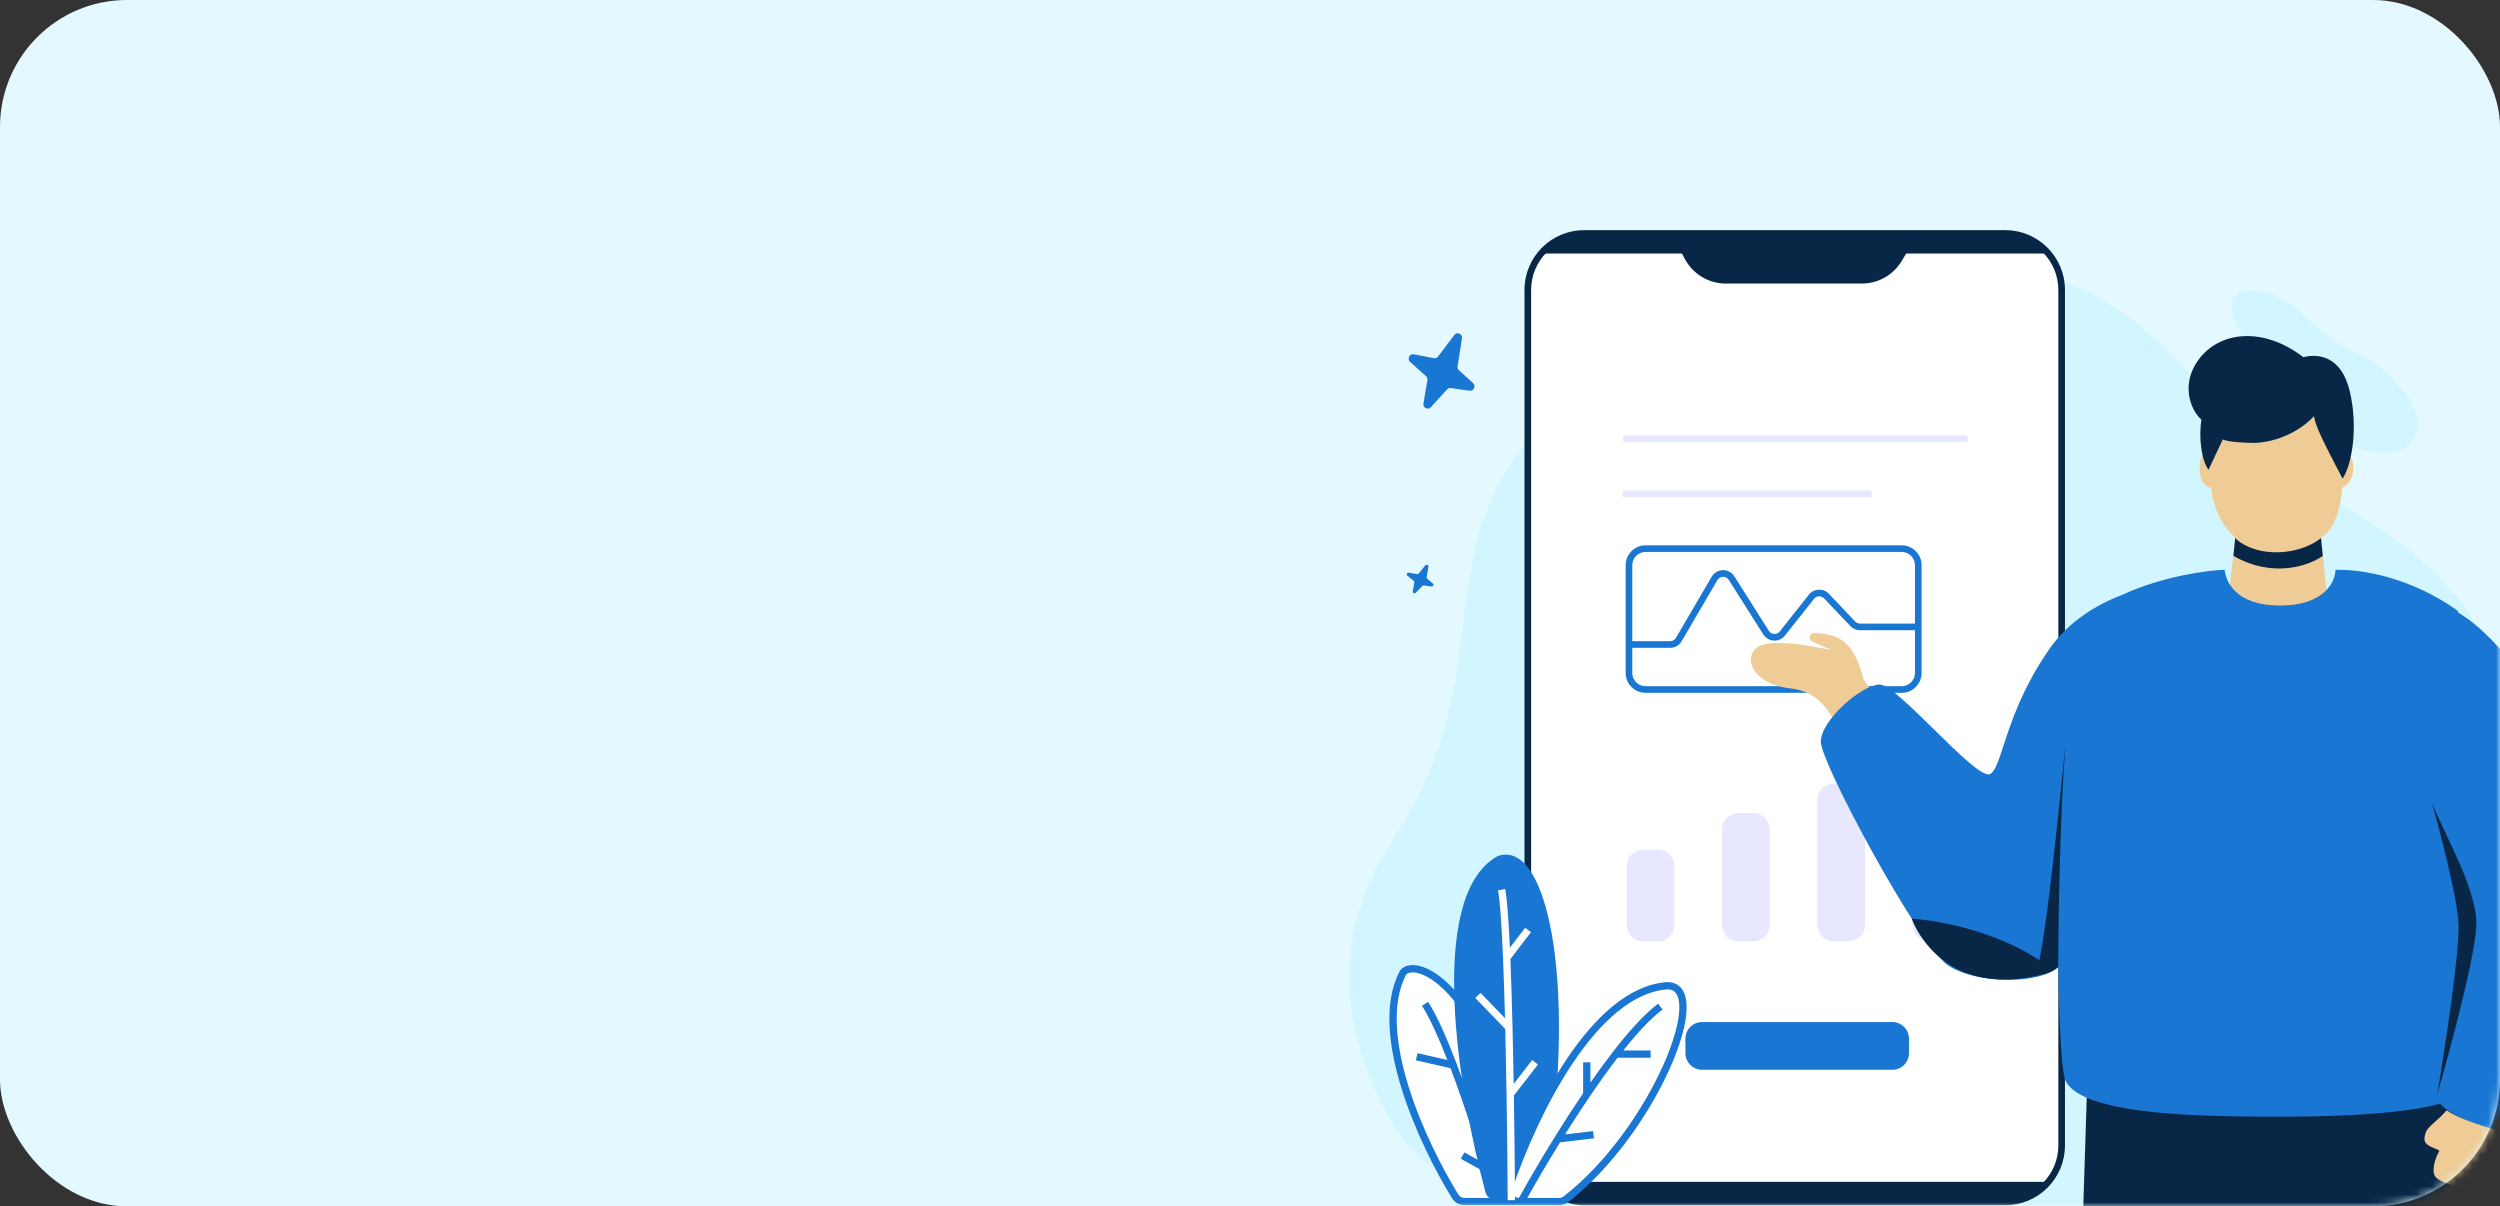 <svg width="315" height="152" viewBox="0 0 315 152" fill="none" xmlns="http://www.w3.org/2000/svg">
<rect x="0" y="0" width="315" height="152" fill="#333333" stroke="none"/>
<rect width="315" height="152" rx="16" fill="#E4F9FF"/>
<mask id="mask0_2_525" style="mask-type:alpha" maskUnits="userSpaceOnUse" x="0" y="0" width="315" height="152">
<rect width="315" height="152" rx="16" fill="#E4F9FF"/>
</mask>
<g mask="url(#mask0_2_525)">

<path d="M297.092 56.478C291.571 54.641 285.436 46.679 283.059 42.928C277.767 36.029 284.669 34.202 290.88 40.173C297.092 46.144 297.092 42.928 302.153 48.44C307.214 53.952 303.993 58.774 297.092 56.478Z" fill="#D2F6FF"/>
<path d="M175.58 105.697C166.413 119.423 170.132 132.518 175.424 141.53C179.675 148.768 188.146 151.856 196.551 151.856H273.985C290.373 151.856 306.595 140.072 312.724 124.9C317.502 113.072 321.221 99.989 316.306 87.356C307.104 63.702 293.531 68.065 276.277 47.627C259.023 27.188 240.869 32.121 212.552 43.264C172.359 59.079 193.064 79.517 175.58 105.697Z" fill="#D2F6FF"/>
<path d="M192.504 36.527C192.504 32.601 195.684 29.418 199.607 29.418H252.666C256.589 29.418 259.769 32.601 259.769 36.527V144.329C259.769 148.255 256.589 151.438 252.666 151.438H199.607C195.684 151.438 192.504 148.255 192.504 144.329V36.527Z" fill="white"/>
<path fill-rule="evenodd" clip-rule="evenodd" d="M192.086 36.527C192.086 32.37 195.453 29 199.607 29H252.666C256.819 29 260.186 32.37 260.186 36.527V144.329C260.186 148.486 256.819 151.856 252.666 151.856H199.607C195.453 151.856 192.086 148.486 192.086 144.329V36.527ZM199.607 29.836C195.915 29.836 192.922 32.832 192.922 36.527V144.329C192.922 148.024 195.915 151.02 199.607 151.02H252.666C256.358 151.02 259.351 148.024 259.351 144.329V36.527C259.351 32.832 256.358 29.836 252.666 29.836H199.607Z" fill="#082746"/>
<path d="M212.362 130.872C212.362 129.718 213.297 128.781 214.451 128.781H238.442C239.596 128.781 240.531 129.718 240.531 130.872V132.699C240.531 133.854 239.596 134.79 238.442 134.79H214.451C213.297 134.79 212.362 133.854 212.362 132.699V130.872Z" fill="#1976D2"/>
<path d="M207.062 118.613C205.908 118.613 204.973 117.677 204.973 116.523L204.973 109.149C204.973 107.995 205.908 107.059 207.062 107.059L208.887 107.059C210.041 107.059 210.976 107.995 210.976 109.149L210.976 116.523C210.976 117.677 210.041 118.613 208.887 118.613L207.062 118.613Z" fill="#E7E8FF"/>
<path d="M219.068 118.613C217.915 118.613 216.979 117.677 216.979 116.523L216.979 104.527C216.979 103.373 217.915 102.437 219.068 102.437L220.894 102.437C222.048 102.437 222.983 103.373 222.983 104.527L222.983 116.523C222.983 117.677 222.048 118.613 220.894 118.613L219.068 118.613Z" fill="#E7E8FF"/>
<path d="M231.075 118.613C229.922 118.613 228.986 117.677 228.986 116.523L228.986 100.83C228.986 99.675 229.922 98.739 231.075 98.739L232.901 98.739C234.055 98.739 234.99 99.675 234.99 100.83L234.99 116.523C234.99 117.677 234.055 118.613 232.901 118.613L231.075 118.613Z" fill="#E7E8FF"/>
<path d="M243.082 118.613C241.929 118.613 240.993 117.677 240.993 116.523L240.993 109.149C240.993 107.995 241.929 107.059 243.082 107.059L244.908 107.059C246.061 107.059 246.997 107.995 246.997 109.149L246.997 116.523C246.997 117.677 246.061 118.613 244.908 118.613L243.082 118.613Z" fill="#E7E8FF"/>
<path d="M212.293 32.63L210.582 29.418H241.691L239.612 32.887C238.554 34.65 236.651 35.729 234.596 35.729H217.454C215.294 35.729 213.31 34.538 212.293 32.63Z" fill="#082746"/>
<path d="M258.087 31.942H194.186C196.372 29.755 198.46 29.348 199.231 29.418H253.042C255.733 29.418 257.526 31.101 258.087 31.942Z" fill="#082746"/>
<path d="M258.087 148.913H194.186C196.372 151.101 198.46 151.508 199.231 151.438H253.042C255.733 151.438 257.526 149.755 258.087 148.913Z" fill="#082746"/>
<path fill-rule="evenodd" clip-rule="evenodd" d="M235.793 62.644H204.511V61.808H235.793V62.644Z" fill="#E7E8FF"/>
<path fill-rule="evenodd" clip-rule="evenodd" d="M204.832 71.219C204.832 69.834 205.954 68.71 207.339 68.71H239.615C241 68.71 242.122 69.834 242.122 71.219V84.788C242.122 86.173 241 87.296 239.615 87.296H207.339C205.954 87.296 204.832 86.173 204.832 84.788V71.219ZM207.339 69.547C206.416 69.547 205.667 70.296 205.667 71.219V84.788C205.667 85.711 206.416 86.46 207.339 86.46H239.615C240.538 86.46 241.287 85.711 241.287 84.788V71.219C241.287 70.296 240.538 69.547 239.615 69.547H207.339Z" fill="#1976D2"/>
<path fill-rule="evenodd" clip-rule="evenodd" d="M217.821 73.063C217.486 72.534 216.711 72.548 216.395 73.088L211.885 80.799C211.585 81.312 211.036 81.627 210.443 81.627H205.25V80.79H210.443C210.739 80.79 211.014 80.633 211.164 80.376L215.673 72.666C216.306 71.585 217.857 71.558 218.527 72.615L222.885 79.494C223.193 79.98 223.888 80.017 224.246 79.566L227.918 74.931C228.55 74.134 229.739 74.081 230.439 74.819L233.755 78.311C233.912 78.478 234.131 78.572 234.36 78.572H241.458V79.408H234.36C233.902 79.408 233.464 79.22 233.149 78.887L229.833 75.394C229.483 75.026 228.889 75.052 228.573 75.451L224.9 80.085C224.186 80.987 222.796 80.914 222.18 79.942L217.821 73.063Z" fill="#1976D2"/>
<path fill-rule="evenodd" clip-rule="evenodd" d="M247.92 55.712H204.511V54.875H247.92V55.712Z" fill="#E7E8FF"/>
<path d="M234.697 85.186C235.027 86.531 236.552 87.476 236.827 87.966L231.816 92.331C230.993 90.72 229.829 87.258 225.713 86.754C219.951 86.123 219.45 81.807 222.331 81.177C224.636 80.672 228.66 81.484 230.787 81.904L228.357 80.848C228.021 80.701 227.907 80.281 228.125 79.985C228.244 79.822 228.441 79.733 228.644 79.745C229.471 79.795 230.99 79.868 232.228 80.772C233.444 81.661 234.286 83.504 234.697 85.186Z" fill="#EFCB96"/>
<path d="M315.184 152L313.732 138.148L262.946 137.815L262.495 152H315.184Z" fill="#082746"/>
<path d="M281.656 67.742L280.98 73.596L281.205 78.099L289.537 79L293.139 74.496L292.464 67.742C293.837 66.957 294.868 64.806 295.111 61.437C295.58 61.287 296.517 60.581 296.517 58.96C296.517 57.339 295.49 56.783 294.976 56.708C294.245 51.243 291.41 49.278 286.609 49.278C282.007 49.278 279.512 52.288 278.755 56.708C278.221 56.633 277.152 56.978 277.152 58.96C277.152 60.941 278.112 61.437 278.592 61.437C279.032 65.254 280.991 67.21 281.656 67.742Z" fill="#EFCB96"/>
<path fill-rule="evenodd" clip-rule="evenodd" d="M260.265 136.192C262.516 140.695 278.503 140.695 287.96 140.695C295.499 140.695 302.933 140.275 307.46 139.075C309.051 140.926 315.029 142.916 316.974 142.722C319.226 142.497 328.008 119.079 328.233 113.675C328.458 108.271 321.478 84.404 309.769 77.198C309.752 77.189 309.735 77.179 309.718 77.17C309.71 77.104 309.702 77.038 309.694 76.973C304.029 72.914 297.911 71.71 294.265 71.794C294.265 73.295 292.869 76.298 287.285 76.298C281.7 76.298 280.455 73.295 280.304 71.794C278.128 71.855 272.416 72.607 267.358 74.968C264.116 76.208 260.622 78.319 258.241 81.748C254.8 86.703 253.379 91.068 252.433 93.971C251.832 95.817 251.423 97.072 250.81 97.51C249.985 98.099 246.813 94.984 243.655 91.882L243.655 91.882C240.783 89.061 237.923 86.251 236.85 86.251C234.599 86.251 229.42 90.755 229.42 93.457C229.42 96.159 241.804 119.126 245.407 121.603C248.896 124.002 257.011 124.077 259.359 121.829C259.433 129.427 259.772 135.207 260.265 136.192Z" fill="#1976D2"/>
<path d="M277.377 52.88C277.017 55.042 277.378 58.059 278.278 59.185L280.079 55.357C280.62 55.718 283.157 55.808 284.132 55.808C287.915 55.627 290.662 53.481 291.563 52.43C291.743 54.051 294.19 58.359 295.166 60.311C296.367 58.51 297.147 53.781 296.066 49.278C294.986 44.774 292.013 44.549 290.212 45C285.258 41.172 279.629 41.622 276.927 45.45C274.766 48.512 276.026 51.68 277.377 52.88Z" fill="#082746"/>
<path d="M260.244 93.907C259.569 102.464 259.343 115.974 259.343 121.828C258.623 122.548 257.092 122.879 256.416 122.954C257.677 120.072 259.343 102.464 260.244 93.907Z" fill="#082746"/>
<path d="M305.484 143.449C305.59 142.241 306.021 142.111 307.485 140.728C307.792 140.438 308.057 140.156 308.282 139.892C309.765 140.997 313.724 142.193 315.518 142.653C315.614 145.154 313.626 149.263 312.784 149.713C311.771 150.254 307.952 149.29 306.98 148.407C306.203 147.701 306.89 145.769 307.363 144.999C306.852 144.604 305.399 144.415 305.484 143.449Z" fill="#EFCB96"/>
<path d="M309.769 116.377C309.589 112.955 307.443 104.744 306.392 101.066C307.968 105.119 312.021 111.874 312.021 116.377C312.021 119.98 308.719 132.289 307.067 137.993C308.043 132.214 309.95 119.8 309.769 116.377Z" fill="#082746"/>
<path d="M258.668 122.278C253.083 117.595 244.482 115.973 240.879 115.748C241.48 117.475 243.762 121.287 248.085 122.728C252.408 124.17 256.941 123.029 258.668 122.278Z" fill="#082746"/>
<path d="M286.813 69.589C283.931 69.589 282.16 68.388 281.635 67.788L281.409 70.04C286.453 72.922 291.017 71.24 292.668 70.04L292.443 67.788C291.767 68.388 289.696 69.589 286.813 69.589Z" fill="#082746"/>
<path d="M183.246 42.208L181.196 44.924C181.072 45.089 180.868 45.169 180.669 45.13L178.136 44.639C177.591 44.533 177.262 45.242 177.683 45.616L179.674 47.385C179.819 47.514 179.888 47.713 179.854 47.908L179.355 50.825C179.261 51.373 179.914 51.713 180.283 51.308L182.328 49.066C182.448 48.934 182.622 48.871 182.795 48.895L185.162 49.229C185.695 49.304 185.997 48.616 185.591 48.25L183.831 46.661C183.69 46.534 183.623 46.34 183.653 46.148L184.208 42.644C184.299 42.071 183.591 41.751 183.246 42.208Z" fill="#1976D2"/>
<path d="M179.589 71.233L178.754 72.263C178.703 72.326 178.62 72.356 178.539 72.342L177.507 72.155C177.285 72.115 177.151 72.384 177.323 72.526L178.134 73.197C178.193 73.246 178.221 73.321 178.207 73.395L178.004 74.502C177.965 74.71 178.231 74.838 178.382 74.685L179.215 73.835C179.264 73.785 179.335 73.76 179.405 73.77L180.369 73.896C180.587 73.925 180.71 73.664 180.544 73.525L179.827 72.922C179.77 72.874 179.742 72.8 179.755 72.728L179.981 71.399C180.018 71.181 179.729 71.06 179.589 71.233Z" fill="#1976D2"/>
<path d="M176.746 122.621C172.807 130.227 179.283 144.14 183.362 150.756C183.61 151.157 184.049 151.396 184.52 151.396H190.772C191.611 151.396 192.255 150.638 192.126 149.809C188.098 123.882 178.122 120.385 176.746 122.621Z" fill="white"/>
<path fill-rule="evenodd" clip-rule="evenodd" d="M177.145 122.85C175.277 126.479 175.858 131.692 177.486 136.923C179.109 142.133 181.729 147.23 183.754 150.515C183.915 150.776 184.204 150.936 184.52 150.936H190.772C191.327 150.936 191.757 150.433 191.671 149.88C189.664 136.962 186.184 129.695 183.087 125.947C181.536 124.071 180.099 123.097 179.01 122.714C177.894 122.322 177.32 122.585 177.145 122.85ZM183.796 125.361C187.038 129.284 190.56 136.73 192.581 149.739C192.753 150.844 191.896 151.856 190.772 151.856H184.52C183.894 151.856 183.304 151.538 182.971 150.998C180.916 147.666 178.259 142.499 176.608 137.197C174.966 131.924 174.278 126.386 176.337 122.41L176.345 122.395L176.354 122.38C176.876 121.531 178.065 121.407 179.315 121.846C180.61 122.301 182.177 123.401 183.796 125.361Z" fill="#1976D2"/>
<path d="M188.581 107.937C179.687 113.113 183.777 137.628 187.172 150.217C187.333 150.814 187.876 151.22 188.494 151.22H193.146C193.81 151.22 194.382 150.743 194.498 150.089C198.893 125.48 195.284 105.68 188.783 107.845C188.714 107.868 188.644 107.901 188.581 107.937Z" fill="#1976D2"/>
<path d="M210.082 124.2C200.75 124.857 193.254 140.438 190.129 149.62C189.83 150.499 190.493 151.396 191.421 151.396H196.463C196.762 151.396 197.051 151.301 197.287 151.118C208.318 142.569 215.809 124.2 210.082 124.2Z" fill="white"/>
<path fill-rule="evenodd" clip-rule="evenodd" d="M210.098 124.661C207.896 124.82 205.772 125.859 203.759 127.514C201.742 129.172 199.861 131.429 198.16 133.97C194.759 139.051 192.119 145.201 190.565 149.769C190.371 150.339 190.797 150.936 191.421 150.936H196.463C196.664 150.936 196.853 150.872 197.005 150.755C202.447 146.537 207.036 139.875 209.549 134.265C210.808 131.456 211.524 128.956 211.591 127.187C211.624 126.298 211.49 125.655 211.238 125.249C211.009 124.88 210.659 124.664 210.098 124.661ZM210.389 134.641C207.83 140.353 203.158 147.15 197.569 151.482C197.249 151.73 196.859 151.856 196.463 151.856H191.421C190.188 151.856 189.29 150.66 189.694 149.472C191.264 144.858 193.935 138.627 197.395 133.458C199.126 130.873 201.064 128.538 203.175 126.803C205.285 125.068 207.591 123.915 210.05 123.741L210.066 123.74H210.082C210.943 123.74 211.608 124.098 212.02 124.764C212.412 125.396 212.546 126.254 212.51 127.221C212.438 129.164 211.666 131.79 210.389 134.641Z" fill="#1976D2"/>
<path fill-rule="evenodd" clip-rule="evenodd" d="M179.939 126.231C181.059 127.962 182.314 130.82 183.539 134.037C184.335 136.128 185.125 138.384 185.862 140.608L187.01 137.043L187.886 137.325L186.349 142.096C187.491 145.62 188.475 148.951 189.12 151.273L188.233 151.519C187.934 150.442 187.561 149.145 187.133 147.711L184.067 146.008L184.514 145.204L186.751 146.447C186.345 145.113 185.9 143.692 185.428 142.239C184.598 139.68 183.687 137.028 182.767 134.595L178.398 133.597L178.603 132.7L182.369 133.56C181.249 130.689 180.139 128.234 179.167 126.731L179.939 126.231Z" fill="#1976D2"/>
<path fill-rule="evenodd" clip-rule="evenodd" d="M190.245 119.41C190.086 115.969 189.893 113.276 189.655 112.009L188.751 112.179C189.002 113.518 189.211 116.648 189.381 120.71C189.476 123.008 189.559 125.591 189.629 128.295L186.551 125.109L185.889 125.748L189.663 129.655C189.729 132.364 189.783 135.164 189.827 137.893C189.907 142.908 189.952 147.683 189.971 151.223L190.891 151.218C190.873 147.713 190.828 142.999 190.749 138.04L193.778 134.132L193.05 133.568L190.725 136.569C190.684 134.196 190.636 131.79 190.579 129.453C190.504 126.385 190.414 123.436 190.307 120.839L192.901 117.462L192.172 116.902L190.245 119.41Z" fill="white"/>
<path fill-rule="evenodd" clip-rule="evenodd" d="M204.536 132.355C206.323 130.113 208.024 128.284 209.479 127.201L208.93 126.463C207.212 127.741 205.234 129.941 203.226 132.534C202.286 133.749 201.334 135.056 200.394 136.405V133.85H199.474V137.744C198.233 139.575 197.025 141.452 195.904 143.258C194.027 146.281 192.393 149.106 191.256 151.174L192.063 151.618C193.168 149.607 194.749 146.87 196.569 143.932L200.837 143.431L200.729 142.517L197.192 142.932C198.186 141.35 199.239 139.728 200.315 138.144C201.471 136.443 202.653 134.788 203.816 133.276H207.977V132.355H204.536Z" fill="#1976D2"/>
</g>
<defs>
<linearGradient id="paint0_linear_2_525" x1="83.325" y1="5.12" x2="49.62" y2="86.702" gradientUnits="userSpaceOnUse">
<stop stop-color="#EBFAF1" stop-opacity="0.34"/>
<stop offset="0" stop-color="white" stop-opacity="0.34"/>
<stop offset="1" stop-color="#EBFAF1" stop-opacity="0"/>
<stop offset="1" stop-color="#EBFAF1" stop-opacity="0"/>
</linearGradient>
<linearGradient id="paint1_linear_2_525" x1="90" y1="-6.476" x2="48.266" y2="87.451" gradientUnits="userSpaceOnUse">
<stop stop-color="#EBFAF1" stop-opacity="0.37"/>
<stop offset="1" stop-color="#EBFAF1" stop-opacity="0"/>
</linearGradient>
</defs>
</svg>
